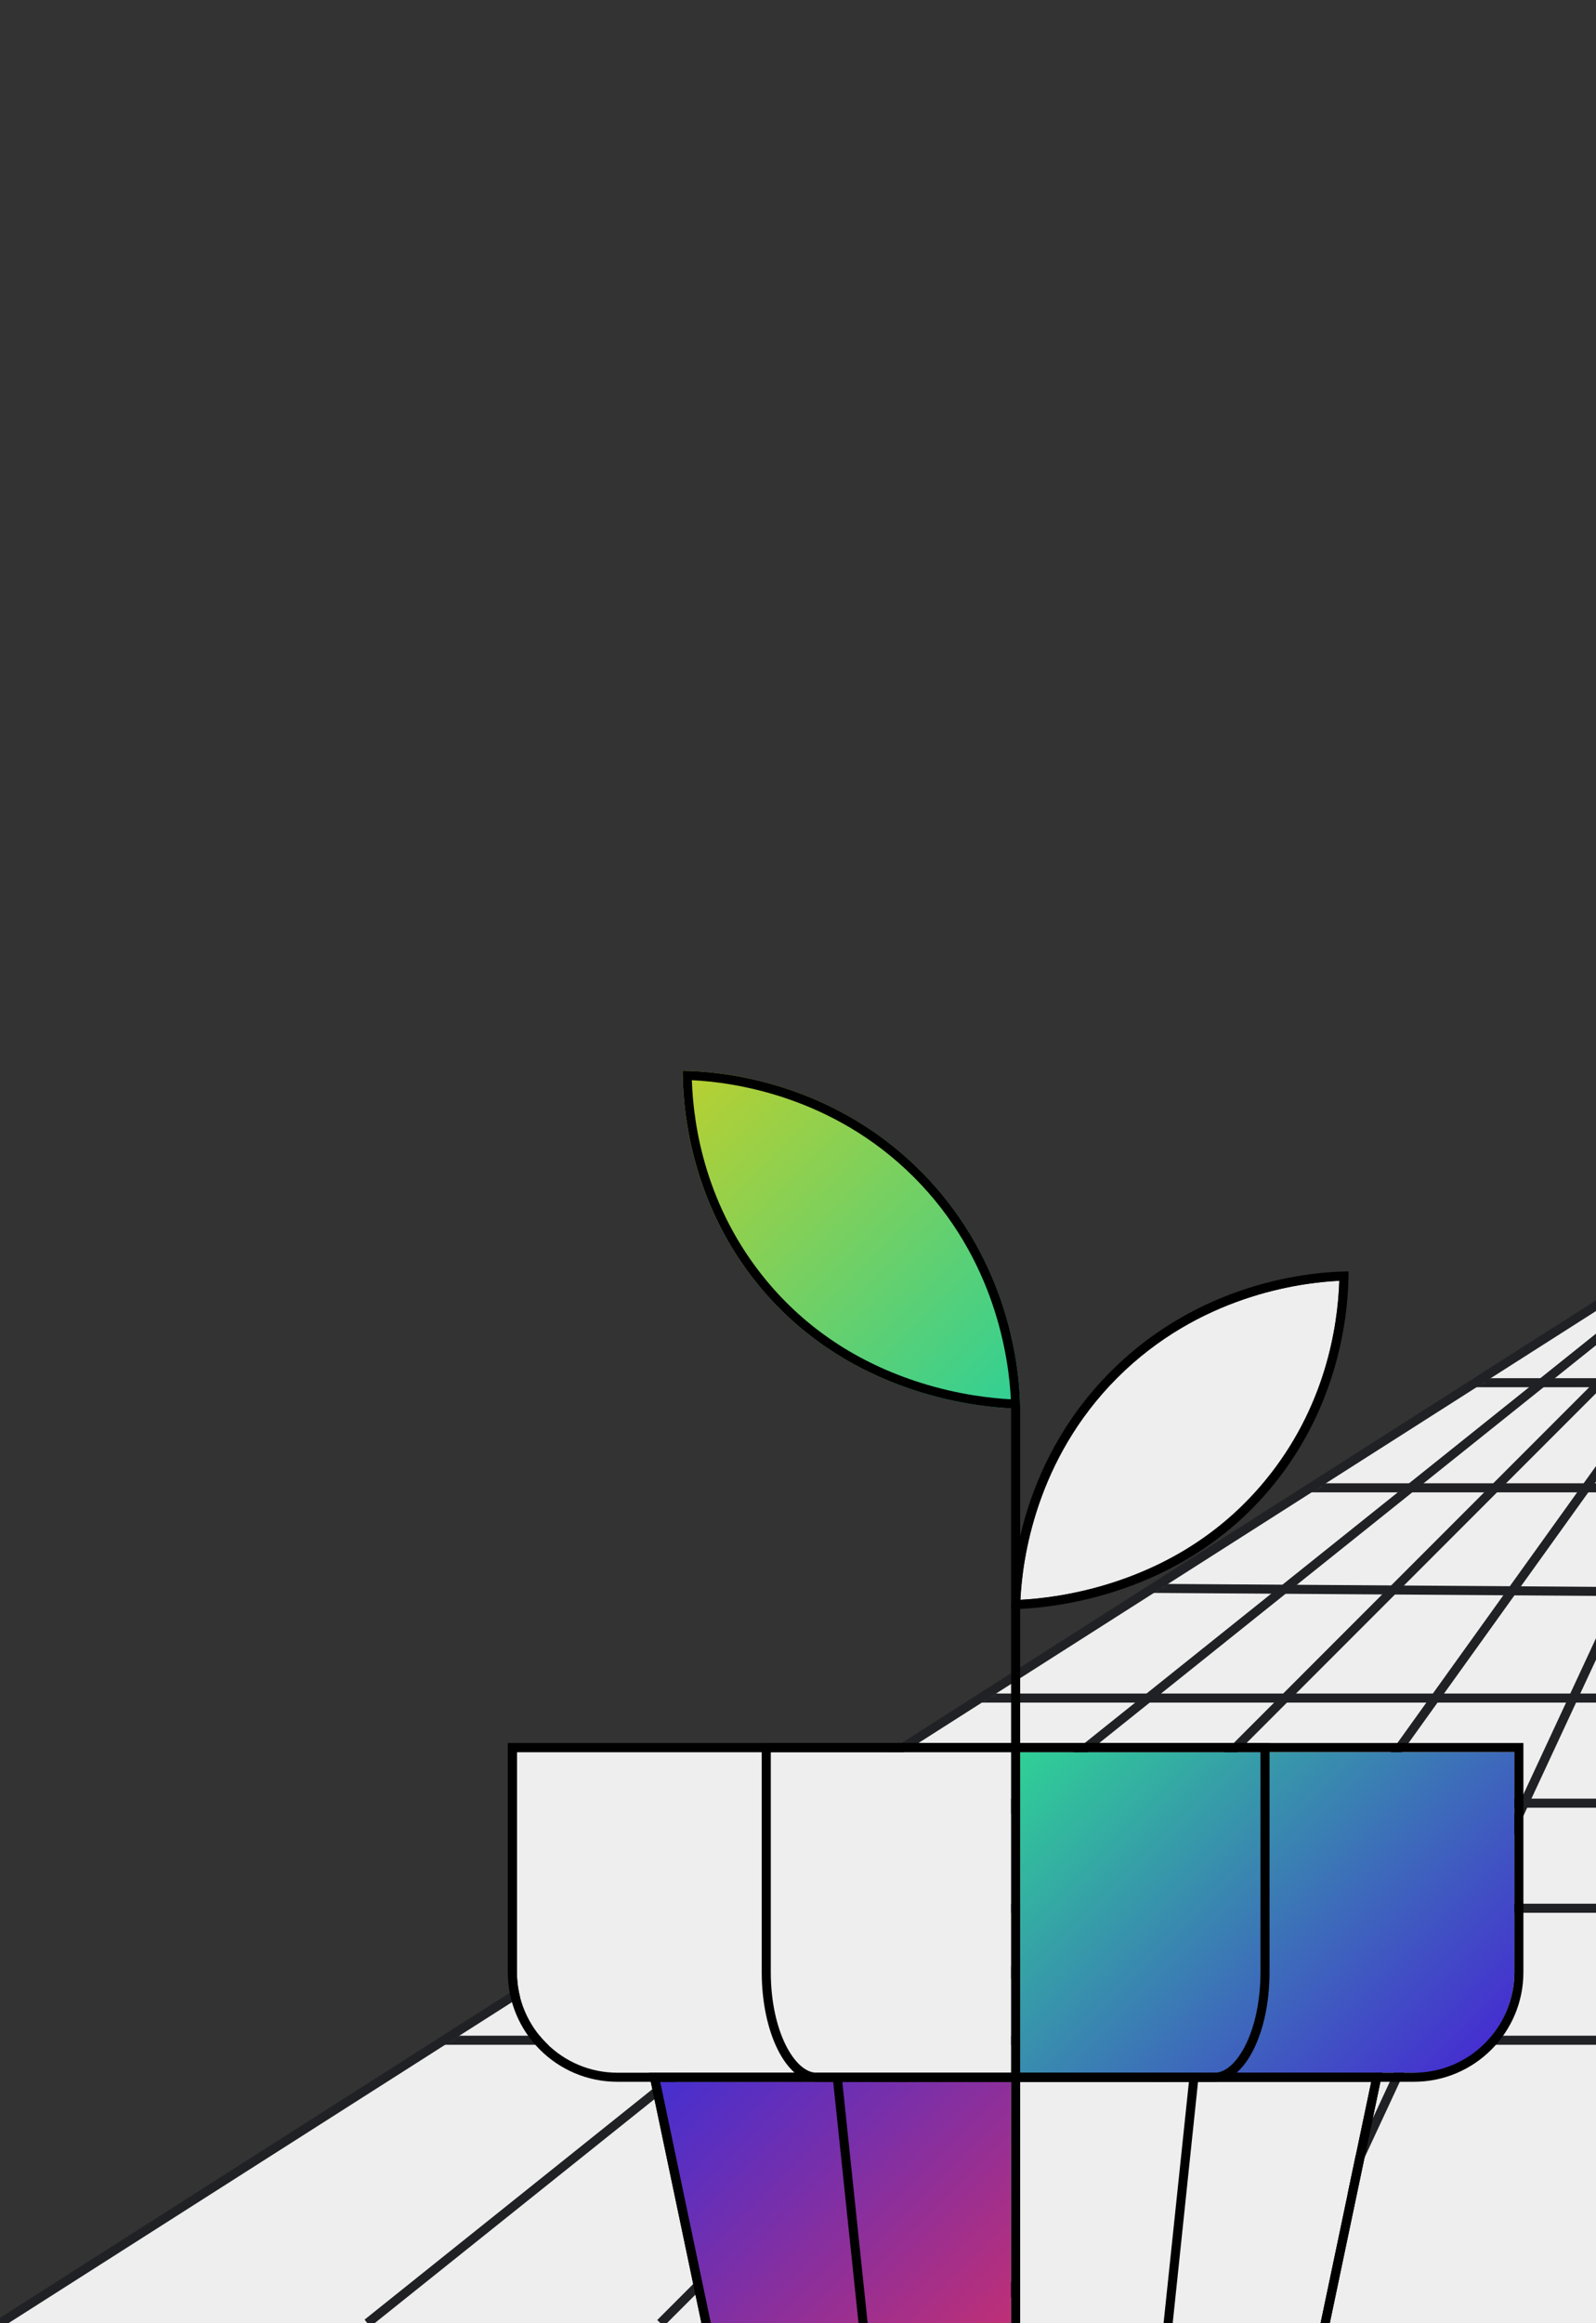 <?xml version="1.0" encoding="UTF-8"?><svg id="uuid-548ea9c2-d250-427d-912e-b320b58cef11" xmlns="http://www.w3.org/2000/svg" xmlns:xlink="http://www.w3.org/1999/xlink" viewBox="0 0 352 512"><rect x="0" y="0" width="352" height="512" fill="#333333" stroke="none"/><defs><mask id="uuid-7ca4f300-4e09-4e90-92ed-b162a9a6492e" x=".23" y="283.65" width="404.08" height="228.34" maskUnits="userSpaceOnUse"><g id="uuid-c25c466a-9083-466c-9999-2cd4ae8b4fda"><g id="uuid-4e1f64db-4b65-4e27-bd60-b905f7b57c26"><path d="M.23,511.99l358.42-228.34h45.66v228.34H.23Z" style="fill:#fff; stroke-width:0px;"/></g></g></mask><linearGradient id="uuid-7d18f474-e7f2-4375-b6c8-ffaf2cf34fd4" x1="152.43" y1="451.27" x2="227.8" y2="526.64" gradientUnits="userSpaceOnUse"><stop offset="0" stop-color="#452fd0"/><stop offset="1" stop-color="#d02f69"/></linearGradient><linearGradient id="uuid-c3d1b0e4-dbff-4c38-8ed1-1c71158b8bd1" x1="150.41" y1="236.15" x2="224.85" y2="310.59" gradientUnits="userSpaceOnUse"><stop offset="0" stop-color="#bad02f"/><stop offset="1" stop-color="#2fd096"/></linearGradient><linearGradient id="uuid-e471faac-b25d-46ed-b353-2a57f7fd44f0" x1="234.59" y1="376.56" x2="317.97" y2="459.94" gradientUnits="userSpaceOnUse"><stop offset="0" stop-color="#2fd096"/><stop offset="1" stop-color="#452fd0"/></linearGradient></defs><g id="uuid-c1e35a3a-d150-4267-bf3d-8409eec56784"><polygon points="0 511.99 352 287.75 352 512 0 511.99" style="fill:#eee; stroke-width:0px;"/><path d="M358.42,283.66l-6.42,4.09L0,511.99M389.1,283.66l-37.1,79.74-69.13,148.6M217.66,511.99l134.34-187.18,29.54-41.16M373.98,283.66l-21.98,21.98-206.34,206.36M81.03,511.99l270.97-216.8,14.43-11.54" style="fill:none; stroke:#202124; stroke-miterlimit:10; stroke-width:2px;"/><g style="mask:url(#uuid-7ca4f300-4e09-4e90-92ed-b162a9a6492e);"><path d="M97.88,449.64h304.79M143.53,420.55h259.13M179.21,397.39h223.46M216.26,374.22h186.41M254.2,350.05l97.8.66,50.67.34M288.99,327.89h113.68M325.35,304.72h77.32" style="fill:none; stroke:#202124; stroke-miterlimit:10; stroke-width:2px;"/></g></g><g id="uuid-e6b7503a-510e-4a07-9e55-2a9a38c9dd2b"><g id="uuid-62c9465d-a963-42ec-b7f5-46a487c1ff17"><path d="M222.99,458.8v72.65h-45.4c-9.51,0-18.34-7.64-20.58-17.78l-12.11-54.87h78.09Z" style="fill:url(#uuid-7d18f474-e7f2-4375-b6c8-ffaf2cf34fd4); stroke-width:0px;"/><path d="M225,310.44c-4.7-.06-36.07-1.01-57.55-27.01-15.95-19.31-16.87-40.83-16.89-47.43,5.13.05,31.23.84,52.41,22.02,21.18,21.18,21.98,47.29,22.03,52.42Z" style="fill:url(#uuid-c3d1b0e4-dbff-4c38-8ed1-1c71158b8bd1); stroke-width:0px;"/><path d="M333.99,386.14v48.5c0,13.05-10.91,22.15-20.71,22.15h-88.28v-70.65h108.98Z" style="fill:url(#uuid-e471faac-b25d-46ed-b353-2a57f7fd44f0); stroke-width:0px;"/></g><g id="uuid-75935e3a-1cc0-468d-b8ac-d517eb376738"><path d="M222.99,386.14v70.65h-86.82c-12.21,0-22.15-9.94-22.15-22.15v-48.5h108.97Z" style="fill:#eee; stroke-width:0px;"/><path d="M302.4,458.8l-11.48,54.67c-2.19,10.42-11.3,17.98-21.66,17.98h-44.27v-72.65h77.4Z" style="fill:#eee; stroke-width:0px;"/><path d="M295.38,282.27c-.34,10.31-3.13,28.02-16.4,44.08-8.78,10.64-20.27,18.24-34.12,22.59-8.42,2.65-15.72,3.41-19.79,3.61.42-8.94,3.39-30.94,21.36-48.91,18-17.99,40.02-20.95,48.95-21.37Z" style="fill:#eee; stroke-width:0px;"/></g><g id="uuid-ef5890ef-0f24-47af-a431-58b1223c0087"><path d="M334,386.13v48.5c0,12.22-9.94,22.16-22.16,22.16h-175.67c-12.22,0-22.16-9.94-22.16-22.16v-48.5h220M336,384.13H112v50.5c0,13.34,10.82,24.16,24.16,24.16h175.67c13.34,0,24.16-10.82,24.16-24.16v-50.5h0Z" style="fill:#000; stroke-width:0px;"/><path d="M302.43,458.78l-11.49,54.69c-2.19,10.43-11.3,17.99-21.66,17.99h-90.55c-10.36,0-19.47-7.57-21.66-17.99l-11.49-54.69h156.85M304.89,456.78h-161.78l11.99,57.1c2.4,11.43,12.24,19.58,23.62,19.58h90.55c11.38,0,21.22-8.16,23.62-19.58l11.99-57.1h0Z" style="fill:#000; stroke-width:0px;"/><path d="M302.43,458.78l-11.49,54.69c-2.19,10.43-11.3,17.99-21.66,17.99h-90.55c-10.36,0-19.47-7.57-21.66-17.99l-11.49-54.69h156.85M304.89,456.78h-161.78l11.99,57.1c2.4,11.43,12.24,19.58,23.62,19.58h90.55c11.38,0,21.22-8.16,23.62-19.58l11.99-57.1h0Z" style="fill:#000; stroke-width:0px;"/><path d="M262.22,458.78l-5.77,54.89c-1.07,10.14-5.29,17.79-9.82,17.79h-45.27c-4.53,0-8.76-7.65-9.82-17.79l-5.77-54.89h76.45M264.44,456.78h-80.89l6,57.1c1.2,11.43,6.12,19.58,11.81,19.58h45.27c5.69,0,10.61-8.16,11.81-19.58l6-57.1h0Z" style="fill:#000; stroke-width:0px;"/><line x1="224" y1="309.69" x2="224" y2="532.78" style="fill:none; stroke:#000; stroke-miterlimit:10; stroke-width:2px;"/><path d="M152.6,238.06c8.91.42,30.96,3.37,48.97,21.38,17.99,17.99,20.95,40,21.37,48.94-4.07-.21-11.38-.96-19.82-3.62-13.86-4.36-25.34-11.96-34.13-22.6-13.27-16.07-16.06-33.79-16.4-44.1M150.56,236c.03,6.59.95,28.12,16.89,47.43,21.48,26,52.85,26.95,57.55,27.01-.05-5.14-.84-31.24-22.02-52.42-21.18-21.18-47.28-21.97-52.42-22.02h0Z" style="fill:#000; stroke-width:0px;"/><path d="M295.39,282.26c-.34,10.3-3.13,28.03-16.4,44.1-8.79,10.64-20.27,18.24-34.13,22.6-8.43,2.65-15.74,3.41-19.82,3.62.42-8.93,3.39-30.95,21.37-48.94,18.01-18.01,40.05-20.96,48.97-21.38M297.43,280.2c-5.14.05-31.24.84-52.42,22.02-21.18,21.18-21.97,47.28-22.02,52.42,4.7-.06,36.07-1.01,57.55-27.01,15.95-19.31,16.87-40.84,16.89-47.43h0Z" style="fill:#000; stroke-width:0px;"/><path d="M278,386.13v48.5c0,13.06-5.31,22.16-10.08,22.16h-87.84c-4.77,0-10.08-9.1-10.08-22.16v-48.5h108M280,384.13h-112v50.5c0,13.34,5.41,24.16,12.08,24.16h87.84c6.67,0,12.08-10.82,12.08-24.16v-50.5h0Z" style="fill:#000; stroke-width:0px;"/></g></g></svg>